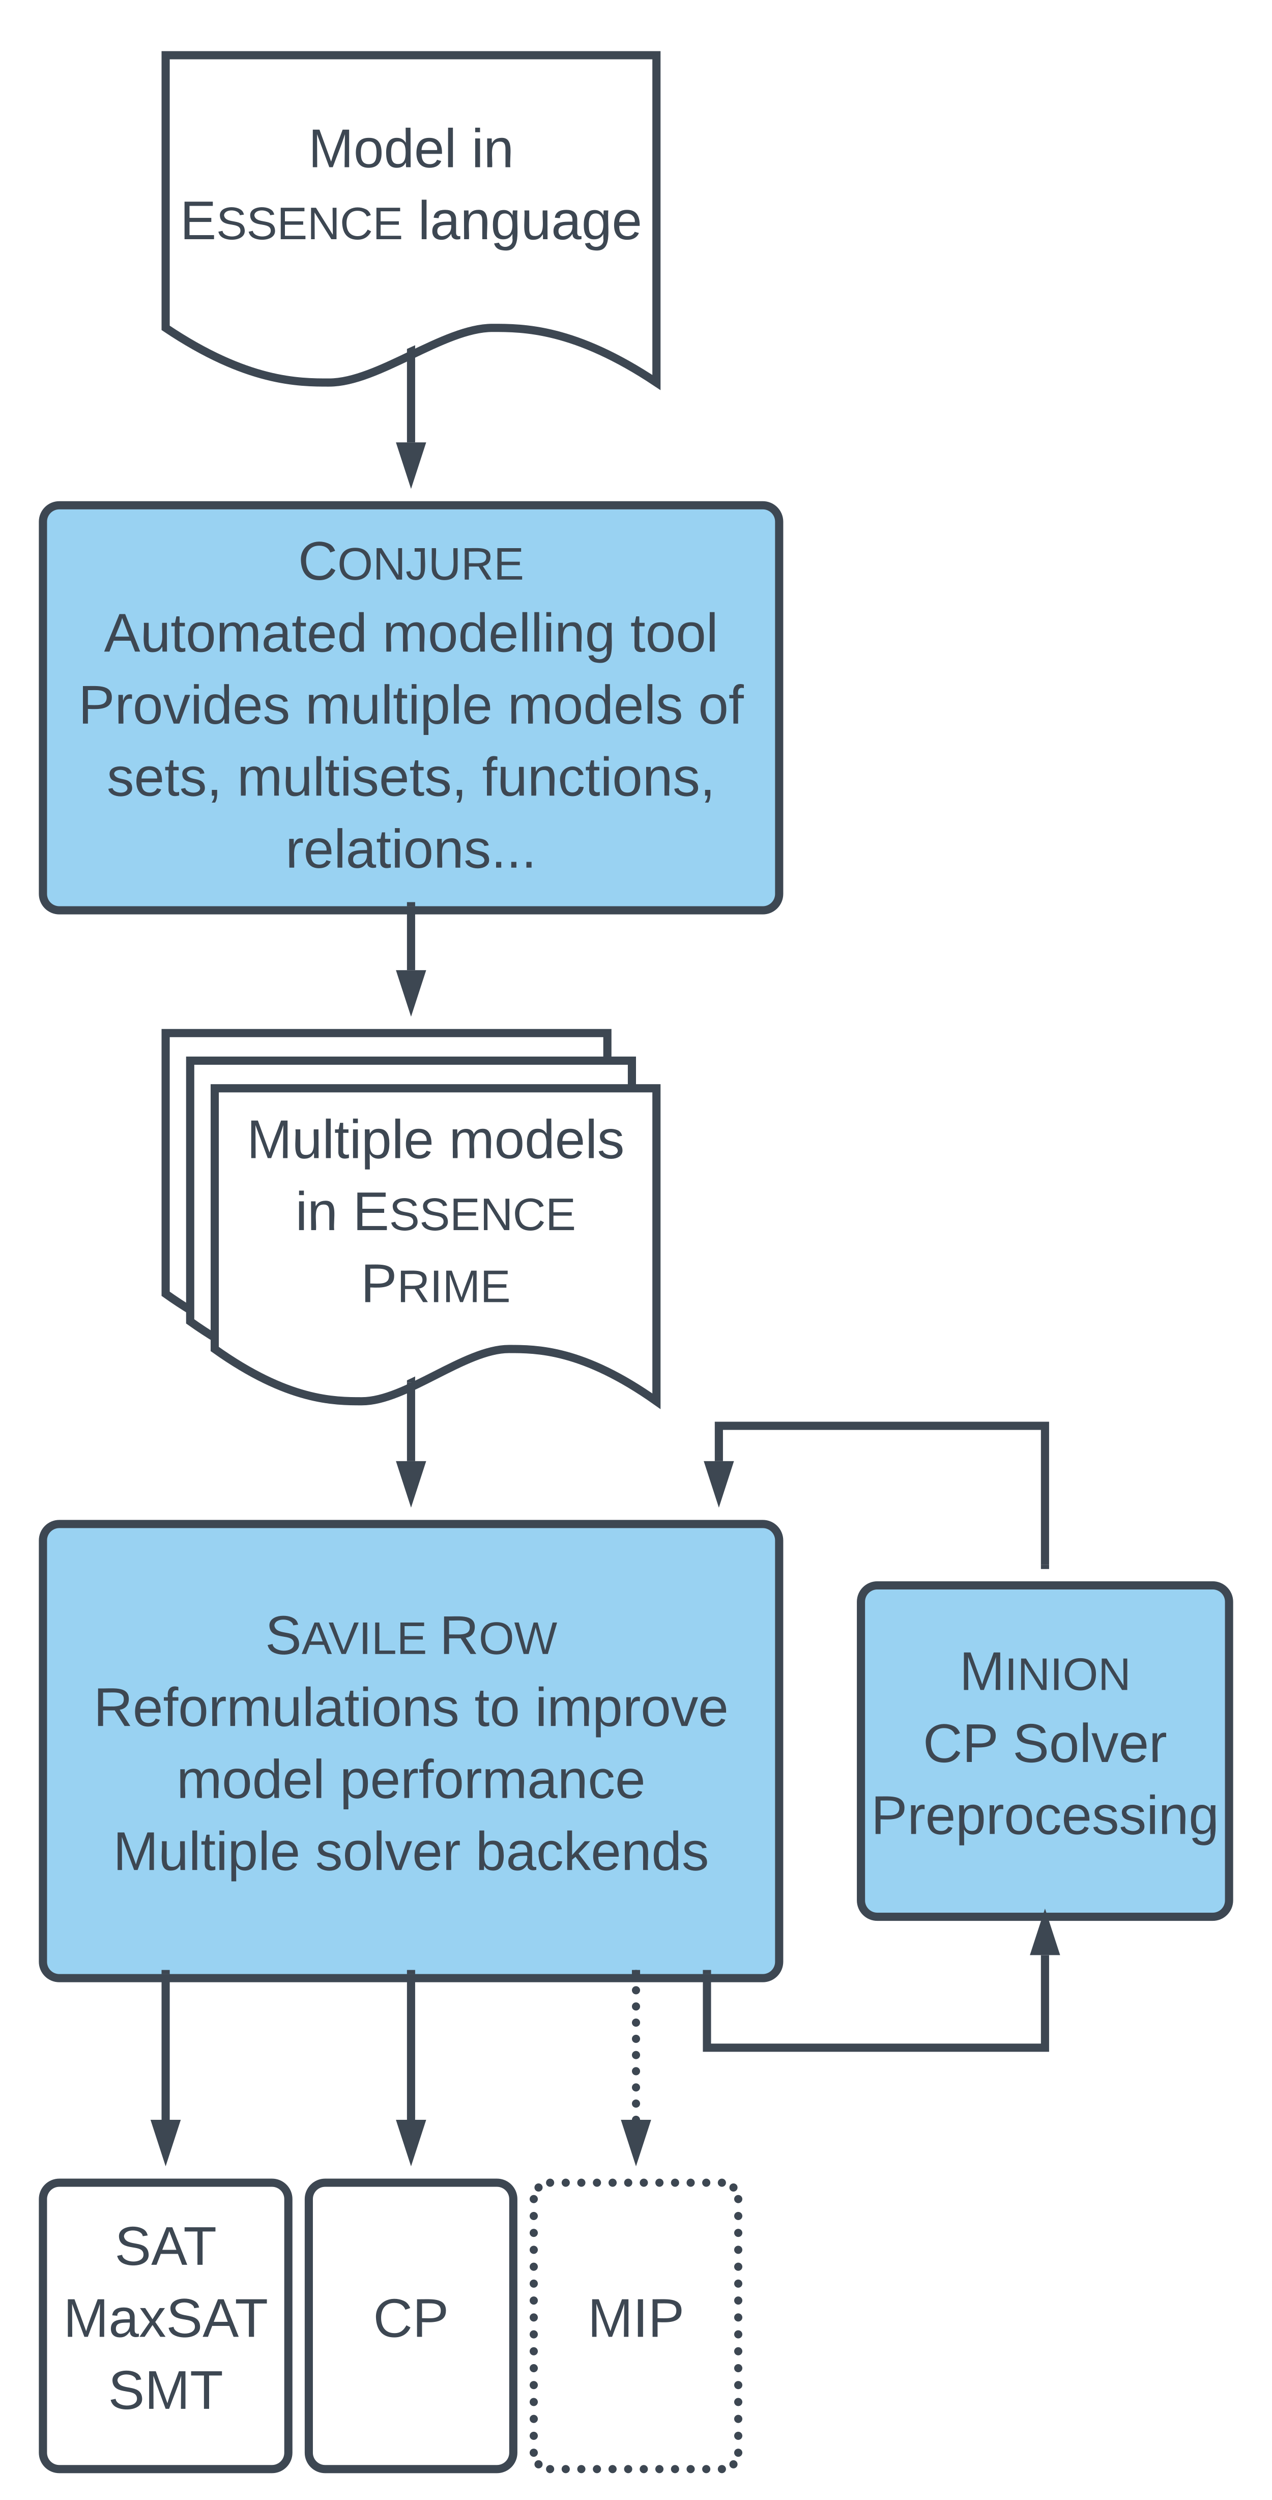 <svg xmlns="http://www.w3.org/2000/svg" xmlns:xlink="http://www.w3.org/1999/xlink" xmlns:lucid="lucid" width="622" height="1222"><g transform="translate(-59 -99)" lucid:page-tab-id="YGcM5DNywbTK"><g filter="url(#a)"><path d="M80 348c0-4.42 3.58-8 8-8h344c4.42 0 8 3.58 8 8v182c0 4.42-3.58 8-8 8H88c-4.42 0-8-3.58-8-8z" stroke="#3d4752" stroke-width="4" fill="#99d2f2"/><use xlink:href="#b" transform="matrix(1,0,0,1,95,355) translate(109.821 21.333)"/><use xlink:href="#c" transform="matrix(1,0,0,1,95,355) translate(14.852 56.533)"/><use xlink:href="#d" transform="matrix(1,0,0,1,95,355) translate(151.074 56.533)"/><use xlink:href="#e" transform="matrix(1,0,0,1,95,355) translate(272.259 56.533)"/><use xlink:href="#f" transform="matrix(1,0,0,1,95,355) translate(2.333 91.733)"/><use xlink:href="#g" transform="matrix(1,0,0,1,95,355) translate(113.296 91.733)"/><use xlink:href="#h" transform="matrix(1,0,0,1,95,355) translate(212.259 91.733)"/><use xlink:href="#i" transform="matrix(1,0,0,1,95,355) translate(305.444 91.733)"/><use xlink:href="#j" transform="matrix(1,0,0,1,95,355) translate(16.259 126.933)"/><use xlink:href="#k" transform="matrix(1,0,0,1,95,355) translate(79.963 126.933)"/><use xlink:href="#l" transform="matrix(1,0,0,1,95,355) translate(199.741 126.933)"/><use xlink:href="#m" transform="matrix(1,0,0,1,95,355) translate(103.63 162.133)"/></g><path d="M260 542v31.26" stroke="#3d4752" stroke-width="4" fill="none"/><path d="M262 542.05h-4V540h4z" fill="#3d4752"/><path d="M260 589.53l-4.64-14.27h9.28z" stroke="#3d4752" stroke-width="4" fill="#3d4752"/><g filter="url(#n)"><path d="M80 846c0-4.42 3.58-8 8-8h344c4.42 0 8 3.58 8 8v206c0 4.42-3.58 8-8 8H88c-4.42 0-8-3.58-8-8z" stroke="#3d4752" stroke-width="4" fill="#99d2f2"/><use xlink:href="#o" transform="matrix(1,0,0,1,95,853) translate(93.679 48.533)"/><use xlink:href="#p" transform="matrix(1,0,0,1,95,853) translate(178.926 48.533)"/><use xlink:href="#q" transform="matrix(1,0,0,1,95,853) translate(9.741 83.733)"/><use xlink:href="#r" transform="matrix(1,0,0,1,95,853) translate(196.037 83.733)"/><use xlink:href="#s" transform="matrix(1,0,0,1,95,853) translate(225.667 83.733)"/><use xlink:href="#t" transform="matrix(1,0,0,1,95,853) translate(50.37 118.933)"/><use xlink:href="#u" transform="matrix(1,0,0,1,95,853) translate(130.222 118.933)"/><use xlink:href="#v" transform="matrix(1,0,0,1,95,853) translate(19.296 154.133)"/><use xlink:href="#w" transform="matrix(1,0,0,1,95,853) translate(118.259 154.133)"/><use xlink:href="#x" transform="matrix(1,0,0,1,95,853) translate(196.63 154.133)"/></g><g filter="url(#y)"><path d="M140 120h240v160c-40.08-26.72-65.04-26.72-80.16-26.72-24 0-55.92 26.72-79.92 26.72-14.88 0-40.08 0-79.92-26.72z" stroke="#3d4752" stroke-width="4" fill="#fff"/><use xlink:href="#z" transform="matrix(1,0,0,1,145,125) translate(64.741 49.733)"/><use xlink:href="#A" transform="matrix(1,0,0,1,145,125) translate(144.593 49.733)"/><use xlink:href="#B" transform="matrix(1,0,0,1,145,125) translate(2.012 84.933)"/><use xlink:href="#C" transform="matrix(1,0,0,1,145,125) translate(118.432 84.933)"/></g><path d="M260 270.67v44.6" stroke="#3d4752" stroke-width="4" fill="none"/><path d="M262 270.72h-4v-1.14l4-1.82z" fill="#3d4752"/><path d="M260 331.53l-4.64-14.27h9.28z" stroke="#3d4752" stroke-width="4" fill="#3d4752"/><g filter="url(#D)"><path d="M140 598h216v153c-36.07-25.55-58.54-25.55-72.14-25.55-21.6 0-50.33 25.55-71.93 25.55-13.4 0-36.07 0-71.93-25.55z" stroke="#3d4752" stroke-width="4" fill="#fff"/><path d="M152 611.5h216v153c-36.07-25.55-58.54-25.55-72.14-25.55-21.6 0-50.33 25.55-71.93 25.55-13.4 0-36.07 0-71.93-25.55z" stroke="#3d4752" stroke-width="4" fill="#fff"/><path d="M164 625h216v153c-36.07-25.55-58.54-25.55-72.14-25.55-21.6 0-50.33 25.55-71.93 25.55-13.4 0-36.07 0-71.93-25.55z" stroke="#3d4752" stroke-width="4" fill="#fff"/><use xlink:href="#E" transform="matrix(1,0,0,1,169,630) translate(10.63 29.133)"/><use xlink:href="#F" transform="matrix(1,0,0,1,169,630) translate(109.593 29.133)"/><use xlink:href="#G" transform="matrix(1,0,0,1,169,630) translate(34.457 64.333)"/><use xlink:href="#H" transform="matrix(1,0,0,1,169,630) translate(62.531 64.333)"/><use xlink:href="#I" transform="matrix(1,0,0,1,169,630) translate(66.395 99.533)"/></g><path d="M260 774.82v38.44" stroke="#3d4752" stroke-width="4" fill="none"/><path d="M262 774.87h-4v-1.1l4-1.9z" fill="#3d4752"/><path d="M260 829.53l-4.64-14.27h9.28z" stroke="#3d4752" stroke-width="4" fill="#3d4752"/><g filter="url(#J)"><path d="M80 1168c0-4.42 3.58-8 8-8h104c4.42 0 8 3.58 8 8v124c0 4.42-3.58 8-8 8H88c-4.42 0-8-3.58-8-8z" stroke="#3d4752" stroke-width="4" fill="#fff"/><use xlink:href="#K" transform="matrix(1,0,0,1,95,1175) translate(20.111 25.133)"/><use xlink:href="#L" transform="matrix(1,0,0,1,95,1175) translate(-5.037 60.333)"/><use xlink:href="#M" transform="matrix(1,0,0,1,95,1175) translate(16.926 95.533)"/></g><g filter="url(#N)"><path d="M480 876c0-4.42 3.58-8 8-8h164c4.42 0 8 3.58 8 8v146c0 4.42-3.58 8-8 8H488c-4.42 0-8-3.58-8-8z" stroke="#3d4752" stroke-width="4" fill="#99d2f2"/><use xlink:href="#O" transform="matrix(1,0,0,1,495,883) translate(33.123 36.133)"/><use xlink:href="#P" transform="matrix(1,0,0,1,495,883) translate(15.37 71.333)"/><use xlink:href="#Q" transform="matrix(1,0,0,1,495,883) translate(59.222 71.333)"/><use xlink:href="#R" transform="matrix(1,0,0,1,495,883) translate(-10.074 106.533)"/></g><path d="M404.7 1064v36H570v-45.26" stroke="#3d4752" stroke-width="4" fill="none"/><path d="M406.7 1064.05h-4V1062h4z" fill="#3d4752"/><path d="M570 1038.47l4.64 14.27h-9.28z" stroke="#3d4752" stroke-width="4" fill="#3d4752"/><path d="M570 864v-68H410.52v17.26" stroke="#3d4752" stroke-width="4" fill="none"/><path d="M572 866h-4v-2.05h4z" fill="#3d4752"/><path d="M410.52 829.53l-4.64-14.27h9.27z" stroke="#3d4752" stroke-width="4" fill="#3d4752"/><g filter="url(#S)"><path d="M210 1168c0-4.42 3.58-8 8-8h84c4.42 0 8 3.58 8 8v124c0 4.42-3.58 8-8 8h-84c-4.42 0-8-3.58-8-8z" stroke="#3d4752" stroke-width="4" fill="#fff"/><use xlink:href="#T" transform="matrix(1,0,0,1,225,1175) translate(16.519 60.333)"/></g><g filter="url(#U)"><path d="M320 1168c0-4.42 3.58-8 8-8h84c4.42 0 8 3.58 8 8v124c0 4.42-3.58 8-8 8h-84c-4.42 0-8-3.58-8-8z" fill="#fff"/><path d="M322 1168c0 1.1-.9 2-2 2s-2-.9-2-2 .9-2 2-2 2 .9 2 2zm2.34-5.66c0 1.1-.9 2-2 2s-2-.9-2-2 .9-2 2-2 2 .9 2 2zM330 1160c0 1.1-.9 2-2 2s-2-.9-2-2 .9-2 2-2 2 .9 2 2zm7.64 0c0 1.1-.9 2-2 2s-2-.9-2-2 .9-2 2-2 2 .9 2 2zm7.63 0c0 1.1-.9 2-2 2s-2-.9-2-2 .9-2 2-2 2 .9 2 2zm7.64 0c0 1.1-.9 2-2 2s-2-.9-2-2 .9-2 2-2 2 .9 2 2zm7.65 0c0 1.1-.9 2-2 2s-2-.9-2-2 .9-2 2-2 2 .9 2 2zm7.63 0c0 1.1-.9 2-2 2s-2-.9-2-2 .9-2 2-2 2 .9 2 2zm7.64 0c0 1.1-.9 2-2 2s-2-.9-2-2 .9-2 2-2 2 .9 2 2zm7.63 0c0 1.1-.9 2-2 2s-2-.9-2-2 .9-2 2-2 2 .9 2 2zm7.64 0c0 1.1-.9 2-2 2s-2-.9-2-2 .9-2 2-2 2 .9 2 2zm7.63 0c0 1.1-.9 2-2 2s-2-.9-2-2 .9-2 2-2 2 .9 2 2zm7.63 0c0 1.1-.9 2-2 2s-2-.9-2-2 .9-2 2-2 2 .9 2 2zm7.64 0c0 1.1-.9 2-2 2s-2-.9-2-2 .9-2 2-2 2 .9 2 2zm5.66 2.34c0 1.1-.9 2-2 2s-2-.9-2-2 .9-2 2-2 2 .9 2 2zM422 1168c0 1.1-.9 2-2 2s-2-.9-2-2 .9-2 2-2 2 .9 2 2zm0 8.27c0 1.1-.9 2-2 2s-2-.9-2-2 .9-2 2-2 2 .9 2 2zm0 8.26c0 1.1-.9 2-2 2s-2-.9-2-2 .9-2 2-2 2 .9 2 2zm0 8.27c0 1.1-.9 2-2 2s-2-.9-2-2 .9-2 2-2 2 .9 2 2zm0 8.27c0 1.1-.9 2-2 2s-2-.9-2-2 .9-2 2-2 2 .9 2 2zm0 8.26c0 1.1-.9 2-2 2s-2-.9-2-2 .9-2 2-2 2 .9 2 2zm0 8.27c0 1.1-.9 2-2 2s-2-.9-2-2 .9-2 2-2 2 .9 2 2zm0 8.27c0 1.1-.9 2-2 2s-2-.9-2-2 .9-2 2-2 2 .9 2 2zm0 8.26c0 1.1-.9 2-2 2s-2-.9-2-2 .9-2 2-2 2 .9 2 2zm0 8.27c0 1.1-.9 2-2 2s-2-.9-2-2 .9-2 2-2 2 .9 2 2zm0 8.27c0 1.1-.9 2-2 2s-2-.9-2-2 .9-2 2-2 2 .9 2 2zm0 8.26c0 1.1-.9 2-2 2s-2-.9-2-2 .9-2 2-2 2 .9 2 2zm0 8.27c0 1.1-.9 2-2 2s-2-.9-2-2 .9-2 2-2 2 .9 2 2zm0 8.27c0 1.1-.9 2-2 2s-2-.9-2-2 .9-2 2-2 2 .9 2 2zm0 8.26c0 1.1-.9 2-2 2s-2-.9-2-2 .9-2 2-2 2 .9 2 2zm0 8.27c0 1.1-.9 2-2 2s-2-.9-2-2 .9-2 2-2 2 .9 2 2zm-2.34 5.66c0 1.1-.9 2-2 2s-2-.9-2-2 .9-2 2-2 2 .9 2 2zM414 1300c0 1.1-.9 2-2 2s-2-.9-2-2 .9-2 2-2 2 .9 2 2zm-7.64 0c0 1.1-.9 2-2 2s-2-.9-2-2 .9-2 2-2 2 .9 2 2zm-7.63 0c0 1.1-.9 2-2 2s-2-.9-2-2 .9-2 2-2 2 .9 2 2zm-7.64 0c0 1.1-.9 2-2 2s-2-.9-2-2 .9-2 2-2 2 .9 2 2zm-7.65 0c0 1.1-.9 2-2 2s-2-.9-2-2 .9-2 2-2 2 .9 2 2zm-7.63 0c0 1.1-.9 2-2 2s-2-.9-2-2 .9-2 2-2 2 .9 2 2zm-7.64 0c0 1.1-.9 2-2 2s-2-.9-2-2 .9-2 2-2 2 .9 2 2zm-7.63 0c0 1.1-.9 2-2 2s-2-.9-2-2 .9-2 2-2 2 .9 2 2zm-7.64 0c0 1.1-.9 2-2 2s-2-.9-2-2 .9-2 2-2 2 .9 2 2zm-7.63 0c0 1.1-.9 2-2 2s-2-.9-2-2 .9-2 2-2 2 .9 2 2zm-7.63 0c0 1.1-.9 2-2 2s-2-.9-2-2 .9-2 2-2 2 .9 2 2zm-7.64 0c0 1.1-.9 2-2 2s-2-.9-2-2 .9-2 2-2 2 .9 2 2zm-5.66-2.34c0 1.1-.9 2-2 2s-2-.9-2-2 .9-2 2-2 2 .9 2 2zM322 1292c0 1.1-.9 2-2 2s-2-.9-2-2 .9-2 2-2 2 .9 2 2zm0-8.27c0 1.1-.9 2-2 2s-2-.9-2-2 .9-2 2-2 2 .9 2 2zm0-8.26c0 1.1-.9 2-2 2s-2-.9-2-2 .9-2 2-2 2 .9 2 2zm0-8.27c0 1.1-.9 2-2 2s-2-.9-2-2 .9-2 2-2 2 .9 2 2zm0-8.27c0 1.1-.9 2-2 2s-2-.9-2-2 .9-2 2-2 2 .9 2 2zm0-8.26c0 1.1-.9 2-2 2s-2-.9-2-2 .9-2 2-2 2 .9 2 2zm0-8.27c0 1.1-.9 2-2 2s-2-.9-2-2 .9-2 2-2 2 .9 2 2zm0-8.27c0 1.1-.9 2-2 2s-2-.9-2-2 .9-2 2-2 2 .9 2 2zm0-8.26c0 1.1-.9 2-2 2s-2-.9-2-2 .9-2 2-2 2 .9 2 2zm0-8.27c0 1.1-.9 2-2 2s-2-.9-2-2 .9-2 2-2 2 .9 2 2zm0-8.27c0 1.1-.9 2-2 2s-2-.9-2-2 .9-2 2-2 2 .9 2 2zm0-8.26c0 1.1-.9 2-2 2s-2-.9-2-2 .9-2 2-2 2 .9 2 2zm0-8.27c0 1.1-.9 2-2 2s-2-.9-2-2 .9-2 2-2 2 .9 2 2zm0-8.27c0 1.1-.9 2-2 2s-2-.9-2-2 .9-2 2-2 2 .9 2 2zm0-8.26c0 1.1-.9 2-2 2s-2-.9-2-2 .9-2 2-2 2 .9 2 2z" fill="#3d4752"/><use xlink:href="#V" transform="matrix(1,0,0,1,335,1175) translate(11.333 60.333)"/></g><path d="M372 1064c0 1.1-.9 2-2 2s-2-.9-2-2 .9-2 2-2 2 .9 2 2zm0 7.92c0 1.1-.9 2-2 2s-2-.9-2-2 .9-2 2-2 2 .9 2 2zm0 7.92c0 1.1-.9 2-2 2s-2-.9-2-2 .9-2 2-2 2 .9 2 2zm0 7.9c0 1.12-.9 2-2 2s-2-.88-2-2c0-1.1.9-2 2-2s2 .9 2 2zm0 7.93c0 1.1-.9 2-2 2s-2-.9-2-2 .9-2 2-2 2 .9 2 2zm0 7.92c0 1.1-.9 2-2 2s-2-.9-2-2 .9-2 2-2 2 .9 2 2zm0 7.9c0 1.1-.9 2-2 2s-2-.9-2-2 .9-2 2-2 2 .9 2 2zm0 7.93c0 1.1-.9 2-2 2s-2-.9-2-2 .9-2 2-2 2 .9 2 2zm0 7.9c0 1.12-.9 2-2 2s-2-.88-2-2c0-1.1.9-2 2-2s2 .9 2 2zm0 7.93c0 1.1-.9 2-2 2s-2-.9-2-2 .9-2 2-2 2 .9 2 2z" fill="#3d4752"/><path d="M372 1064.05h-4V1062h4z" fill="#3d4752"/><path d="M370 1151.53l-4.64-14.27h9.28z" stroke="#3d4752" stroke-width="4" fill="#3d4752"/><path d="M260 1064v71.26" stroke="#3d4752" stroke-width="4" fill="none"/><path d="M262 1064.05h-4V1062h4z" fill="#3d4752"/><path d="M260 1151.53l-4.64-14.27h9.28z" stroke="#3d4752" stroke-width="4" fill="#3d4752"/><path d="M140 1064v71.26" stroke="#3d4752" stroke-width="4" fill="none"/><path d="M142 1064.05h-4V1062h4z" fill="#3d4752"/><path d="M140 1151.53l-4.64-14.27h9.28z" stroke="#3d4752" stroke-width="4" fill="#3d4752"/><defs><path fill="#3d4752" d="M212-179c-10-28-35-45-73-45-59 0-87 40-87 99 0 60 29 101 89 101 43 0 62-24 78-52l27 14C228-24 195 4 139 4 59 4 22-46 18-125c-6-104 99-153 187-111 19 9 31 26 39 46" id="W"/><path fill="#3d4752" d="M140-251c81 0 123 46 123 126C263-46 219 4 140 4 59 4 17-45 17-125s42-126 123-126zm0 227c63 0 89-41 89-101s-29-99-89-99c-61 0-89 39-89 99S79-25 140-24" id="X"/><path fill="#3d4752" d="M190 0L58-211 59 0H30v-248h39L202-35l-2-213h31V0h-41" id="Y"/><path fill="#3d4752" d="M153-248C145-148 188 4 80 4 36 3 13-21 6-62l32-5c4 25 16 42 43 43 27 0 39-20 39-49v-147H72v-28h81" id="Z"/><path fill="#3d4752" d="M232-93c-1 65-40 97-104 97C67 4 28-28 28-90v-158h33c8 89-33 224 67 224 102 0 64-133 71-224h33v155" id="aa"/><path fill="#3d4752" d="M233-177c-1 41-23 64-60 70L243 0h-38l-65-103H63V0H30v-248c88 3 205-21 203 71zM63-129c60-2 137 13 137-47 0-61-80-42-137-45v92" id="ab"/><path fill="#3d4752" d="M30 0v-248h187v28H63v79h144v27H63v87h162V0H30" id="ac"/><g id="b"><use transform="matrix(0.074,0,0,0.074,0,0)" xlink:href="#W"/><use transform="matrix(0.062,0,0,0.062,19.185,0)" xlink:href="#X"/><use transform="matrix(0.062,0,0,0.062,36.469,0)" xlink:href="#Y"/><use transform="matrix(0.062,0,0,0.062,52.457,0)" xlink:href="#Z"/><use transform="matrix(0.062,0,0,0.062,63.568,0)" xlink:href="#aa"/><use transform="matrix(0.062,0,0,0.062,79.556,0)" xlink:href="#ab"/><use transform="matrix(0.062,0,0,0.062,95.543,0)" xlink:href="#ac"/></g><path fill="#3d4752" d="M205 0l-28-72H64L36 0H1l101-248h38L239 0h-34zm-38-99l-47-123c-12 45-31 82-46 123h93" id="ad"/><path fill="#3d4752" d="M84 4C-5 8 30-112 23-190h32v120c0 31 7 50 39 49 72-2 45-101 50-169h31l1 190h-30c-1-10 1-25-2-33-11 22-28 36-60 37" id="ae"/><path fill="#3d4752" d="M59-47c-2 24 18 29 38 22v24C64 9 27 4 27-40v-127H5v-23h24l9-43h21v43h35v23H59v120" id="af"/><path fill="#3d4752" d="M100-194c62-1 85 37 85 99 1 63-27 99-86 99S16-35 15-95c0-66 28-99 85-99zM99-20c44 1 53-31 53-75 0-43-8-75-51-75s-53 32-53 75 10 74 51 75" id="ag"/><path fill="#3d4752" d="M210-169c-67 3-38 105-44 169h-31v-121c0-29-5-50-35-48C34-165 62-65 56 0H25l-1-190h30c1 10-1 24 2 32 10-44 99-50 107 0 11-21 27-35 58-36 85-2 47 119 55 194h-31v-121c0-29-5-49-35-48" id="ah"/><path fill="#3d4752" d="M141-36C126-15 110 5 73 4 37 3 15-17 15-53c-1-64 63-63 125-63 3-35-9-54-41-54-24 1-41 7-42 31l-33-3c5-37 33-52 76-52 45 0 72 20 72 64v82c-1 20 7 32 28 27v20c-31 9-61-2-59-35zM48-53c0 20 12 33 32 33 41-3 63-29 60-74-43 2-92-5-92 41" id="ai"/><path fill="#3d4752" d="M100-194c63 0 86 42 84 106H49c0 40 14 67 53 68 26 1 43-12 49-29l28 8c-11 28-37 45-77 45C44 4 14-33 15-96c1-61 26-98 85-98zm52 81c6-60-76-77-97-28-3 7-6 17-6 28h103" id="aj"/><path fill="#3d4752" d="M85-194c31 0 48 13 60 33l-1-100h32l1 261h-30c-2-10 0-23-3-31C134-8 116 4 85 4 32 4 16-35 15-94c0-66 23-100 70-100zm9 24c-40 0-46 34-46 75 0 40 6 74 45 74 42 0 51-32 51-76 0-42-9-74-50-73" id="ak"/><g id="c"><use transform="matrix(0.074,0,0,0.074,0,0)" xlink:href="#ad"/><use transform="matrix(0.074,0,0,0.074,17.778,0)" xlink:href="#ae"/><use transform="matrix(0.074,0,0,0.074,32.593,0)" xlink:href="#af"/><use transform="matrix(0.074,0,0,0.074,40,0)" xlink:href="#ag"/><use transform="matrix(0.074,0,0,0.074,54.815,0)" xlink:href="#ah"/><use transform="matrix(0.074,0,0,0.074,76.963,0)" xlink:href="#ai"/><use transform="matrix(0.074,0,0,0.074,91.778,0)" xlink:href="#af"/><use transform="matrix(0.074,0,0,0.074,99.185,0)" xlink:href="#aj"/><use transform="matrix(0.074,0,0,0.074,114,0)" xlink:href="#ak"/></g><path fill="#3d4752" d="M24 0v-261h32V0H24" id="al"/><path fill="#3d4752" d="M24-231v-30h32v30H24zM24 0v-190h32V0H24" id="am"/><path fill="#3d4752" d="M117-194c89-4 53 116 60 194h-32v-121c0-31-8-49-39-48C34-167 62-67 57 0H25l-1-190h30c1 10-1 24 2 32 11-22 29-35 61-36" id="an"/><path fill="#3d4752" d="M177-190C167-65 218 103 67 71c-23-6-38-20-44-43l32-5c15 47 100 32 89-28v-30C133-14 115 1 83 1 29 1 15-40 15-95c0-56 16-97 71-98 29-1 48 16 59 35 1-10 0-23 2-32h30zM94-22c36 0 50-32 50-73 0-42-14-75-50-75-39 0-46 34-46 75s6 73 46 73" id="ao"/><g id="d"><use transform="matrix(0.074,0,0,0.074,0,0)" xlink:href="#ah"/><use transform="matrix(0.074,0,0,0.074,22.148,0)" xlink:href="#ag"/><use transform="matrix(0.074,0,0,0.074,36.963,0)" xlink:href="#ak"/><use transform="matrix(0.074,0,0,0.074,51.778,0)" xlink:href="#aj"/><use transform="matrix(0.074,0,0,0.074,66.593,0)" xlink:href="#al"/><use transform="matrix(0.074,0,0,0.074,72.444,0)" xlink:href="#al"/><use transform="matrix(0.074,0,0,0.074,78.296,0)" xlink:href="#am"/><use transform="matrix(0.074,0,0,0.074,84.148,0)" xlink:href="#an"/><use transform="matrix(0.074,0,0,0.074,98.963,0)" xlink:href="#ao"/></g><g id="e"><use transform="matrix(0.074,0,0,0.074,0,0)" xlink:href="#af"/><use transform="matrix(0.074,0,0,0.074,7.407,0)" xlink:href="#ag"/><use transform="matrix(0.074,0,0,0.074,22.222,0)" xlink:href="#ag"/><use transform="matrix(0.074,0,0,0.074,37.037,0)" xlink:href="#al"/></g><path fill="#3d4752" d="M30-248c87 1 191-15 191 75 0 78-77 80-158 76V0H30v-248zm33 125c57 0 124 11 124-50 0-59-68-47-124-48v98" id="ap"/><path fill="#3d4752" d="M114-163C36-179 61-72 57 0H25l-1-190h30c1 12-1 29 2 39 6-27 23-49 58-41v29" id="aq"/><path fill="#3d4752" d="M108 0H70L1-190h34L89-25l56-165h34" id="ar"/><path fill="#3d4752" d="M135-143c-3-34-86-38-87 0 15 53 115 12 119 90S17 21 10-45l28-5c4 36 97 45 98 0-10-56-113-15-118-90-4-57 82-63 122-42 12 7 21 19 24 35" id="as"/><g id="f"><use transform="matrix(0.074,0,0,0.074,0,0)" xlink:href="#ap"/><use transform="matrix(0.074,0,0,0.074,17.778,0)" xlink:href="#aq"/><use transform="matrix(0.074,0,0,0.074,26.593,0)" xlink:href="#ag"/><use transform="matrix(0.074,0,0,0.074,41.407,0)" xlink:href="#ar"/><use transform="matrix(0.074,0,0,0.074,54.741,0)" xlink:href="#am"/><use transform="matrix(0.074,0,0,0.074,60.593,0)" xlink:href="#ak"/><use transform="matrix(0.074,0,0,0.074,75.407,0)" xlink:href="#aj"/><use transform="matrix(0.074,0,0,0.074,90.222,0)" xlink:href="#as"/></g><path fill="#3d4752" d="M115-194c55 1 70 41 70 98S169 2 115 4C84 4 66-9 55-30l1 105H24l-1-265h31l2 30c10-21 28-34 59-34zm-8 174c40 0 45-34 45-75s-6-73-45-74c-42 0-51 32-51 76 0 43 10 73 51 73" id="at"/><g id="g"><use transform="matrix(0.074,0,0,0.074,0,0)" xlink:href="#ah"/><use transform="matrix(0.074,0,0,0.074,22.148,0)" xlink:href="#ae"/><use transform="matrix(0.074,0,0,0.074,36.963,0)" xlink:href="#al"/><use transform="matrix(0.074,0,0,0.074,42.815,0)" xlink:href="#af"/><use transform="matrix(0.074,0,0,0.074,50.222,0)" xlink:href="#am"/><use transform="matrix(0.074,0,0,0.074,56.074,0)" xlink:href="#at"/><use transform="matrix(0.074,0,0,0.074,70.889,0)" xlink:href="#al"/><use transform="matrix(0.074,0,0,0.074,76.741,0)" xlink:href="#aj"/></g><g id="h"><use transform="matrix(0.074,0,0,0.074,0,0)" xlink:href="#ah"/><use transform="matrix(0.074,0,0,0.074,22.148,0)" xlink:href="#ag"/><use transform="matrix(0.074,0,0,0.074,36.963,0)" xlink:href="#ak"/><use transform="matrix(0.074,0,0,0.074,51.778,0)" xlink:href="#aj"/><use transform="matrix(0.074,0,0,0.074,66.593,0)" xlink:href="#al"/><use transform="matrix(0.074,0,0,0.074,72.444,0)" xlink:href="#as"/></g><path fill="#3d4752" d="M101-234c-31-9-42 10-38 44h38v23H63V0H32v-167H5v-23h27c-7-52 17-82 69-68v24" id="au"/><g id="i"><use transform="matrix(0.074,0,0,0.074,0,0)" xlink:href="#ag"/><use transform="matrix(0.074,0,0,0.074,14.815,0)" xlink:href="#au"/></g><path fill="#3d4752" d="M68-38c1 34 0 65-14 84H32c9-13 17-26 17-46H33v-38h35" id="av"/><g id="j"><use transform="matrix(0.074,0,0,0.074,0,0)" xlink:href="#as"/><use transform="matrix(0.074,0,0,0.074,13.333,0)" xlink:href="#aj"/><use transform="matrix(0.074,0,0,0.074,28.148,0)" xlink:href="#af"/><use transform="matrix(0.074,0,0,0.074,35.556,0)" xlink:href="#as"/><use transform="matrix(0.074,0,0,0.074,48.889,0)" xlink:href="#av"/></g><g id="k"><use transform="matrix(0.074,0,0,0.074,0,0)" xlink:href="#ah"/><use transform="matrix(0.074,0,0,0.074,22.148,0)" xlink:href="#ae"/><use transform="matrix(0.074,0,0,0.074,36.963,0)" xlink:href="#al"/><use transform="matrix(0.074,0,0,0.074,42.815,0)" xlink:href="#af"/><use transform="matrix(0.074,0,0,0.074,50.222,0)" xlink:href="#am"/><use transform="matrix(0.074,0,0,0.074,56.074,0)" xlink:href="#as"/><use transform="matrix(0.074,0,0,0.074,69.407,0)" xlink:href="#aj"/><use transform="matrix(0.074,0,0,0.074,84.222,0)" xlink:href="#af"/><use transform="matrix(0.074,0,0,0.074,91.63,0)" xlink:href="#as"/><use transform="matrix(0.074,0,0,0.074,104.963,0)" xlink:href="#av"/></g><path fill="#3d4752" d="M96-169c-40 0-48 33-48 73s9 75 48 75c24 0 41-14 43-38l32 2c-6 37-31 61-74 61-59 0-76-41-82-99-10-93 101-131 147-64 4 7 5 14 7 22l-32 3c-4-21-16-35-41-35" id="aw"/><g id="l"><use transform="matrix(0.074,0,0,0.074,0,0)" xlink:href="#au"/><use transform="matrix(0.074,0,0,0.074,7.407,0)" xlink:href="#ae"/><use transform="matrix(0.074,0,0,0.074,22.222,0)" xlink:href="#an"/><use transform="matrix(0.074,0,0,0.074,37.037,0)" xlink:href="#aw"/><use transform="matrix(0.074,0,0,0.074,50.37,0)" xlink:href="#af"/><use transform="matrix(0.074,0,0,0.074,57.778,0)" xlink:href="#am"/><use transform="matrix(0.074,0,0,0.074,63.63,0)" xlink:href="#ag"/><use transform="matrix(0.074,0,0,0.074,78.444,0)" xlink:href="#an"/><use transform="matrix(0.074,0,0,0.074,93.259,0)" xlink:href="#as"/><use transform="matrix(0.074,0,0,0.074,106.593,0)" xlink:href="#av"/></g><path fill="#3d4752" d="M33 0v-38h34V0H33" id="ax"/><g id="m"><use transform="matrix(0.074,0,0,0.074,0,0)" xlink:href="#aq"/><use transform="matrix(0.074,0,0,0.074,8.815,0)" xlink:href="#aj"/><use transform="matrix(0.074,0,0,0.074,23.63,0)" xlink:href="#al"/><use transform="matrix(0.074,0,0,0.074,29.481,0)" xlink:href="#ai"/><use transform="matrix(0.074,0,0,0.074,44.296,0)" xlink:href="#af"/><use transform="matrix(0.074,0,0,0.074,51.704,0)" xlink:href="#am"/><use transform="matrix(0.074,0,0,0.074,57.556,0)" xlink:href="#ag"/><use transform="matrix(0.074,0,0,0.074,72.37,0)" xlink:href="#an"/><use transform="matrix(0.074,0,0,0.074,87.185,0)" xlink:href="#as"/><use transform="matrix(0.074,0,0,0.074,100.519,0)" xlink:href="#ax"/><use transform="matrix(0.074,0,0,0.074,107.926,0)" xlink:href="#ax"/><use transform="matrix(0.074,0,0,0.074,115.333,0)" xlink:href="#ax"/></g><filter id="a" filterUnits="objectBoundingBox" x="-.03" y="-.02" width="1.06" height="1.1"><feOffset result="offOut" in="SourceAlpha" dy="6"/><feGaussianBlur result="blurOut" in="offOut" stdDeviation="5"/><feColorMatrix result="colorOut" in="blurOut" values="0 0 0 0 0 0 0 0 0 0 0 0 0 0 0 0 0 0 0.169 0"/><feBlend in="SourceGraphic" in2="colorOut"/></filter><path fill="#3d4752" d="M185-189c-5-48-123-54-124 2 14 75 158 14 163 119 3 78-121 87-175 55-17-10-28-26-33-46l33-7c5 56 141 63 141-1 0-78-155-14-162-118-5-82 145-84 179-34 5 7 8 16 11 25" id="ay"/><path fill="#3d4752" d="M137 0h-34L2-248h35l83 218 83-218h36" id="az"/><path fill="#3d4752" d="M33 0v-248h34V0H33" id="aA"/><path fill="#3d4752" d="M30 0v-248h33v221h125V0H30" id="aB"/><g id="o"><use transform="matrix(0.074,0,0,0.074,0,0)" xlink:href="#ay"/><use transform="matrix(0.062,0,0,0.062,17.778,0)" xlink:href="#ad"/><use transform="matrix(0.062,0,0,0.062,30.926,0)" xlink:href="#az"/><use transform="matrix(0.062,0,0,0.062,45.741,0)" xlink:href="#aA"/><use transform="matrix(0.062,0,0,0.062,51.914,0)" xlink:href="#aB"/><use transform="matrix(0.062,0,0,0.062,64.259,0)" xlink:href="#ac"/></g><path fill="#3d4752" d="M266 0h-40l-56-210L115 0H75L2-248h35L96-30l15-64 43-154h32l59 218 59-218h35" id="aC"/><g id="p"><use transform="matrix(0.074,0,0,0.074,0,0)" xlink:href="#ab"/><use transform="matrix(0.062,0,0,0.062,19.185,0)" xlink:href="#X"/><use transform="matrix(0.062,0,0,0.062,36.469,0)" xlink:href="#aC"/></g><g id="q"><use transform="matrix(0.074,0,0,0.074,0,0)" xlink:href="#ab"/><use transform="matrix(0.074,0,0,0.074,19.185,0)" xlink:href="#aj"/><use transform="matrix(0.074,0,0,0.074,34,0)" xlink:href="#au"/><use transform="matrix(0.074,0,0,0.074,41.407,0)" xlink:href="#ag"/><use transform="matrix(0.074,0,0,0.074,56.222,0)" xlink:href="#aq"/><use transform="matrix(0.074,0,0,0.074,65.037,0)" xlink:href="#ah"/><use transform="matrix(0.074,0,0,0.074,87.185,0)" xlink:href="#ae"/><use transform="matrix(0.074,0,0,0.074,102,0)" xlink:href="#al"/><use transform="matrix(0.074,0,0,0.074,107.852,0)" xlink:href="#ai"/><use transform="matrix(0.074,0,0,0.074,122.667,0)" xlink:href="#af"/><use transform="matrix(0.074,0,0,0.074,130.074,0)" xlink:href="#am"/><use transform="matrix(0.074,0,0,0.074,135.926,0)" xlink:href="#ag"/><use transform="matrix(0.074,0,0,0.074,150.741,0)" xlink:href="#an"/><use transform="matrix(0.074,0,0,0.074,165.556,0)" xlink:href="#as"/></g><g id="r"><use transform="matrix(0.074,0,0,0.074,0,0)" xlink:href="#af"/><use transform="matrix(0.074,0,0,0.074,7.407,0)" xlink:href="#ag"/></g><g id="s"><use transform="matrix(0.074,0,0,0.074,0,0)" xlink:href="#am"/><use transform="matrix(0.074,0,0,0.074,5.852,0)" xlink:href="#ah"/><use transform="matrix(0.074,0,0,0.074,28,0)" xlink:href="#at"/><use transform="matrix(0.074,0,0,0.074,42.815,0)" xlink:href="#aq"/><use transform="matrix(0.074,0,0,0.074,51.63,0)" xlink:href="#ag"/><use transform="matrix(0.074,0,0,0.074,66.444,0)" xlink:href="#ar"/><use transform="matrix(0.074,0,0,0.074,79.778,0)" xlink:href="#aj"/></g><g id="t"><use transform="matrix(0.074,0,0,0.074,0,0)" xlink:href="#ah"/><use transform="matrix(0.074,0,0,0.074,22.148,0)" xlink:href="#ag"/><use transform="matrix(0.074,0,0,0.074,36.963,0)" xlink:href="#ak"/><use transform="matrix(0.074,0,0,0.074,51.778,0)" xlink:href="#aj"/><use transform="matrix(0.074,0,0,0.074,66.593,0)" xlink:href="#al"/></g><g id="u"><use transform="matrix(0.074,0,0,0.074,0,0)" xlink:href="#at"/><use transform="matrix(0.074,0,0,0.074,14.815,0)" xlink:href="#aj"/><use transform="matrix(0.074,0,0,0.074,29.63,0)" xlink:href="#aq"/><use transform="matrix(0.074,0,0,0.074,38.444,0)" xlink:href="#au"/><use transform="matrix(0.074,0,0,0.074,45.852,0)" xlink:href="#ag"/><use transform="matrix(0.074,0,0,0.074,60.667,0)" xlink:href="#aq"/><use transform="matrix(0.074,0,0,0.074,69.481,0)" xlink:href="#ah"/><use transform="matrix(0.074,0,0,0.074,91.63,0)" xlink:href="#ai"/><use transform="matrix(0.074,0,0,0.074,106.444,0)" xlink:href="#an"/><use transform="matrix(0.074,0,0,0.074,121.259,0)" xlink:href="#aw"/><use transform="matrix(0.074,0,0,0.074,134.593,0)" xlink:href="#aj"/></g><path fill="#3d4752" d="M240 0l2-218c-23 76-54 145-80 218h-23L58-218 59 0H30v-248h44l77 211c21-75 51-140 76-211h43V0h-30" id="aD"/><g id="v"><use transform="matrix(0.074,0,0,0.074,0,0)" xlink:href="#aD"/><use transform="matrix(0.074,0,0,0.074,22.148,0)" xlink:href="#ae"/><use transform="matrix(0.074,0,0,0.074,36.963,0)" xlink:href="#al"/><use transform="matrix(0.074,0,0,0.074,42.815,0)" xlink:href="#af"/><use transform="matrix(0.074,0,0,0.074,50.222,0)" xlink:href="#am"/><use transform="matrix(0.074,0,0,0.074,56.074,0)" xlink:href="#at"/><use transform="matrix(0.074,0,0,0.074,70.889,0)" xlink:href="#al"/><use transform="matrix(0.074,0,0,0.074,76.741,0)" xlink:href="#aj"/></g><g id="w"><use transform="matrix(0.074,0,0,0.074,0,0)" xlink:href="#as"/><use transform="matrix(0.074,0,0,0.074,13.333,0)" xlink:href="#ag"/><use transform="matrix(0.074,0,0,0.074,28.148,0)" xlink:href="#al"/><use transform="matrix(0.074,0,0,0.074,34,0)" xlink:href="#ar"/><use transform="matrix(0.074,0,0,0.074,47.333,0)" xlink:href="#aj"/><use transform="matrix(0.074,0,0,0.074,62.148,0)" xlink:href="#aq"/></g><path fill="#3d4752" d="M115-194c53 0 69 39 70 98 0 66-23 100-70 100C84 3 66-7 56-30L54 0H23l1-261h32v101c10-23 28-34 59-34zm-8 174c40 0 45-34 45-75 0-40-5-75-45-74-42 0-51 32-51 76 0 43 10 73 51 73" id="aE"/><path fill="#3d4752" d="M143 0L79-87 56-68V0H24v-261h32v163l83-92h37l-77 82L181 0h-38" id="aF"/><g id="x"><use transform="matrix(0.074,0,0,0.074,0,0)" xlink:href="#aE"/><use transform="matrix(0.074,0,0,0.074,14.815,0)" xlink:href="#ai"/><use transform="matrix(0.074,0,0,0.074,29.63,0)" xlink:href="#aw"/><use transform="matrix(0.074,0,0,0.074,42.963,0)" xlink:href="#aF"/><use transform="matrix(0.074,0,0,0.074,56.296,0)" xlink:href="#aj"/><use transform="matrix(0.074,0,0,0.074,71.111,0)" xlink:href="#an"/><use transform="matrix(0.074,0,0,0.074,85.926,0)" xlink:href="#ak"/><use transform="matrix(0.074,0,0,0.074,100.741,0)" xlink:href="#as"/></g><filter id="n" filterUnits="objectBoundingBox" x="-.03" y="-.02" width="1.06" height="1.09"><feOffset result="offOut" in="SourceAlpha" dy="6"/><feGaussianBlur result="blurOut" in="offOut" stdDeviation="5"/><feColorMatrix result="colorOut" in="blurOut" values="0 0 0 0 0 0 0 0 0 0 0 0 0 0 0 0 0 0 0.169 0"/><feBlend in="SourceGraphic" in2="colorOut"/></filter><g id="z"><use transform="matrix(0.074,0,0,0.074,0,0)" xlink:href="#aD"/><use transform="matrix(0.074,0,0,0.074,22.148,0)" xlink:href="#ag"/><use transform="matrix(0.074,0,0,0.074,36.963,0)" xlink:href="#ak"/><use transform="matrix(0.074,0,0,0.074,51.778,0)" xlink:href="#aj"/><use transform="matrix(0.074,0,0,0.074,66.593,0)" xlink:href="#al"/></g><g id="A"><use transform="matrix(0.074,0,0,0.074,0,0)" xlink:href="#am"/><use transform="matrix(0.074,0,0,0.074,5.852,0)" xlink:href="#an"/></g><g id="B"><use transform="matrix(0.074,0,0,0.074,0,0)" xlink:href="#ac"/><use transform="matrix(0.062,0,0,0.062,17.778,0)" xlink:href="#ay"/><use transform="matrix(0.062,0,0,0.062,32.593,0)" xlink:href="#ay"/><use transform="matrix(0.062,0,0,0.062,47.407,0)" xlink:href="#ac"/><use transform="matrix(0.062,0,0,0.062,62.222,0)" xlink:href="#Y"/><use transform="matrix(0.062,0,0,0.062,78.21,0)" xlink:href="#W"/><use transform="matrix(0.062,0,0,0.062,94.198,0)" xlink:href="#ac"/></g><g id="C"><use transform="matrix(0.074,0,0,0.074,0,0)" xlink:href="#al"/><use transform="matrix(0.074,0,0,0.074,5.852,0)" xlink:href="#ai"/><use transform="matrix(0.074,0,0,0.074,20.667,0)" xlink:href="#an"/><use transform="matrix(0.074,0,0,0.074,35.481,0)" xlink:href="#ao"/><use transform="matrix(0.074,0,0,0.074,50.296,0)" xlink:href="#ae"/><use transform="matrix(0.074,0,0,0.074,65.111,0)" xlink:href="#ai"/><use transform="matrix(0.074,0,0,0.074,79.926,0)" xlink:href="#ao"/><use transform="matrix(0.074,0,0,0.074,94.741,0)" xlink:href="#aj"/></g><filter id="y" filterUnits="objectBoundingBox" x="-.04" y="-.03" width="1.08" height="1.13"><feOffset result="offOut" in="SourceAlpha" dy="6"/><feGaussianBlur result="blurOut" in="offOut" stdDeviation="5"/><feColorMatrix result="colorOut" in="blurOut" values="0 0 0 0 0 0 0 0 0 0 0 0 0 0 0 0 0 0 0.169 0"/><feBlend in="SourceGraphic" in2="colorOut"/></filter><g id="E"><use transform="matrix(0.074,0,0,0.074,0,0)" xlink:href="#aD"/><use transform="matrix(0.074,0,0,0.074,22.148,0)" xlink:href="#ae"/><use transform="matrix(0.074,0,0,0.074,36.963,0)" xlink:href="#al"/><use transform="matrix(0.074,0,0,0.074,42.815,0)" xlink:href="#af"/><use transform="matrix(0.074,0,0,0.074,50.222,0)" xlink:href="#am"/><use transform="matrix(0.074,0,0,0.074,56.074,0)" xlink:href="#at"/><use transform="matrix(0.074,0,0,0.074,70.889,0)" xlink:href="#al"/><use transform="matrix(0.074,0,0,0.074,76.741,0)" xlink:href="#aj"/></g><g id="F"><use transform="matrix(0.074,0,0,0.074,0,0)" xlink:href="#ah"/><use transform="matrix(0.074,0,0,0.074,22.148,0)" xlink:href="#ag"/><use transform="matrix(0.074,0,0,0.074,36.963,0)" xlink:href="#ak"/><use transform="matrix(0.074,0,0,0.074,51.778,0)" xlink:href="#aj"/><use transform="matrix(0.074,0,0,0.074,66.593,0)" xlink:href="#al"/><use transform="matrix(0.074,0,0,0.074,72.444,0)" xlink:href="#as"/></g><g id="G"><use transform="matrix(0.074,0,0,0.074,0,0)" xlink:href="#am"/><use transform="matrix(0.074,0,0,0.074,5.852,0)" xlink:href="#an"/></g><g id="H"><use transform="matrix(0.074,0,0,0.074,0,0)" xlink:href="#ac"/><use transform="matrix(0.062,0,0,0.062,17.778,0)" xlink:href="#ay"/><use transform="matrix(0.062,0,0,0.062,32.593,0)" xlink:href="#ay"/><use transform="matrix(0.062,0,0,0.062,47.407,0)" xlink:href="#ac"/><use transform="matrix(0.062,0,0,0.062,62.222,0)" xlink:href="#Y"/><use transform="matrix(0.062,0,0,0.062,78.21,0)" xlink:href="#W"/><use transform="matrix(0.062,0,0,0.062,94.198,0)" xlink:href="#ac"/></g><g id="I"><use transform="matrix(0.074,0,0,0.074,0,0)" xlink:href="#ap"/><use transform="matrix(0.062,0,0,0.062,17.778,0)" xlink:href="#ab"/><use transform="matrix(0.062,0,0,0.062,33.765,0)" xlink:href="#aA"/><use transform="matrix(0.062,0,0,0.062,39.938,0)" xlink:href="#aD"/><use transform="matrix(0.062,0,0,0.062,58.395,0)" xlink:href="#ac"/></g><filter id="D" filterUnits="objectBoundingBox" x="-.04" y="-.02" width="1.08" height="1.11"><feOffset result="offOut" in="SourceAlpha" dy="6"/><feGaussianBlur result="blurOut" in="offOut" stdDeviation="5"/><feColorMatrix result="colorOut" in="blurOut" values="0 0 0 0 0 0 0 0 0 0 0 0 0 0 0 0 0 0 0.169 0"/><feBlend in="SourceGraphic" in2="colorOut"/></filter><path fill="#3d4752" d="M127-220V0H93v-220H8v-28h204v28h-85" id="aG"/><g id="K"><use transform="matrix(0.074,0,0,0.074,0,0)" xlink:href="#ay"/><use transform="matrix(0.074,0,0,0.074,17.778,0)" xlink:href="#ad"/><use transform="matrix(0.074,0,0,0.074,33.556,0)" xlink:href="#aG"/></g><path fill="#3d4752" d="M141 0L90-78 38 0H4l68-98-65-92h35l48 74 47-74h35l-64 92 68 98h-35" id="aH"/><g id="L"><use transform="matrix(0.074,0,0,0.074,0,0)" xlink:href="#aD"/><use transform="matrix(0.074,0,0,0.074,22.148,0)" xlink:href="#ai"/><use transform="matrix(0.074,0,0,0.074,36.963,0)" xlink:href="#aH"/><use transform="matrix(0.074,0,0,0.074,50.296,0)" xlink:href="#ay"/><use transform="matrix(0.074,0,0,0.074,68.074,0)" xlink:href="#ad"/><use transform="matrix(0.074,0,0,0.074,83.852,0)" xlink:href="#aG"/></g><g id="M"><use transform="matrix(0.074,0,0,0.074,0,0)" xlink:href="#ay"/><use transform="matrix(0.074,0,0,0.074,17.778,0)" xlink:href="#aD"/><use transform="matrix(0.074,0,0,0.074,39.926,0)" xlink:href="#aG"/></g><filter id="J" filterUnits="objectBoundingBox" x="-.08" y="-.03" width="1.17" height="1.14"><feOffset result="offOut" in="SourceAlpha" dy="6"/><feGaussianBlur result="blurOut" in="offOut" stdDeviation="5"/><feColorMatrix result="colorOut" in="blurOut" values="0 0 0 0 0 0 0 0 0 0 0 0 0 0 0 0 0 0 0.169 0"/><feBlend in="SourceGraphic" in2="colorOut"/></filter><g id="O"><use transform="matrix(0.074,0,0,0.074,0,0)" xlink:href="#aD"/><use transform="matrix(0.062,0,0,0.062,22.148,0)" xlink:href="#aA"/><use transform="matrix(0.062,0,0,0.062,28.321,0)" xlink:href="#Y"/><use transform="matrix(0.062,0,0,0.062,44.309,0)" xlink:href="#aA"/><use transform="matrix(0.062,0,0,0.062,50.481,0)" xlink:href="#X"/><use transform="matrix(0.062,0,0,0.062,67.765,0)" xlink:href="#Y"/></g><g id="P"><use transform="matrix(0.074,0,0,0.074,0,0)" xlink:href="#W"/><use transform="matrix(0.074,0,0,0.074,19.185,0)" xlink:href="#ap"/></g><g id="Q"><use transform="matrix(0.074,0,0,0.074,0,0)" xlink:href="#ay"/><use transform="matrix(0.074,0,0,0.074,17.778,0)" xlink:href="#ag"/><use transform="matrix(0.074,0,0,0.074,32.593,0)" xlink:href="#al"/><use transform="matrix(0.074,0,0,0.074,38.444,0)" xlink:href="#ar"/><use transform="matrix(0.074,0,0,0.074,51.778,0)" xlink:href="#aj"/><use transform="matrix(0.074,0,0,0.074,66.593,0)" xlink:href="#aq"/></g><g id="R"><use transform="matrix(0.074,0,0,0.074,0,0)" xlink:href="#ap"/><use transform="matrix(0.074,0,0,0.074,17.778,0)" xlink:href="#aq"/><use transform="matrix(0.074,0,0,0.074,26.593,0)" xlink:href="#aj"/><use transform="matrix(0.074,0,0,0.074,41.407,0)" xlink:href="#at"/><use transform="matrix(0.074,0,0,0.074,56.222,0)" xlink:href="#aq"/><use transform="matrix(0.074,0,0,0.074,65.037,0)" xlink:href="#ag"/><use transform="matrix(0.074,0,0,0.074,79.852,0)" xlink:href="#aw"/><use transform="matrix(0.074,0,0,0.074,93.185,0)" xlink:href="#aj"/><use transform="matrix(0.074,0,0,0.074,108,0)" xlink:href="#as"/><use transform="matrix(0.074,0,0,0.074,121.333,0)" xlink:href="#as"/><use transform="matrix(0.074,0,0,0.074,134.667,0)" xlink:href="#am"/><use transform="matrix(0.074,0,0,0.074,140.519,0)" xlink:href="#an"/><use transform="matrix(0.074,0,0,0.074,155.333,0)" xlink:href="#ao"/></g><filter id="N" filterUnits="objectBoundingBox" x="-.06" y="-.02" width="1.11" height="1.12"><feOffset result="offOut" in="SourceAlpha" dy="6"/><feGaussianBlur result="blurOut" in="offOut" stdDeviation="5"/><feColorMatrix result="colorOut" in="blurOut" values="0 0 0 0 0 0 0 0 0 0 0 0 0 0 0 0 0 0 0.169 0"/><feBlend in="SourceGraphic" in2="colorOut"/></filter><g id="T"><use transform="matrix(0.074,0,0,0.074,0,0)" xlink:href="#W"/><use transform="matrix(0.074,0,0,0.074,19.185,0)" xlink:href="#ap"/></g><filter id="S" filterUnits="objectBoundingBox" x="-.1" y="-.03" width="1.2" height="1.14"><feOffset result="offOut" in="SourceAlpha" dy="6"/><feGaussianBlur result="blurOut" in="offOut" stdDeviation="5"/><feColorMatrix result="colorOut" in="blurOut" values="0 0 0 0 0 0 0 0 0 0 0 0 0 0 0 0 0 0 0.169 0"/><feBlend in="SourceGraphic" in2="colorOut"/></filter><g id="V"><use transform="matrix(0.074,0,0,0.074,0,0)" xlink:href="#aD"/><use transform="matrix(0.074,0,0,0.074,22.148,0)" xlink:href="#aA"/><use transform="matrix(0.074,0,0,0.074,29.556,0)" xlink:href="#ap"/></g><filter id="U" filterUnits="objectBoundingBox" x="-.1" y="-.03" width="1.2" height="1.14"><feOffset result="offOut" in="SourceAlpha" dy="6"/><feGaussianBlur result="blurOut" in="offOut" stdDeviation="5"/><feColorMatrix result="colorOut" in="blurOut" values="0 0 0 0 0 0 0 0 0 0 0 0 0 0 0 0 0 0 0.169 0"/><feBlend in="SourceGraphic" in2="colorOut"/></filter></defs></g></svg>